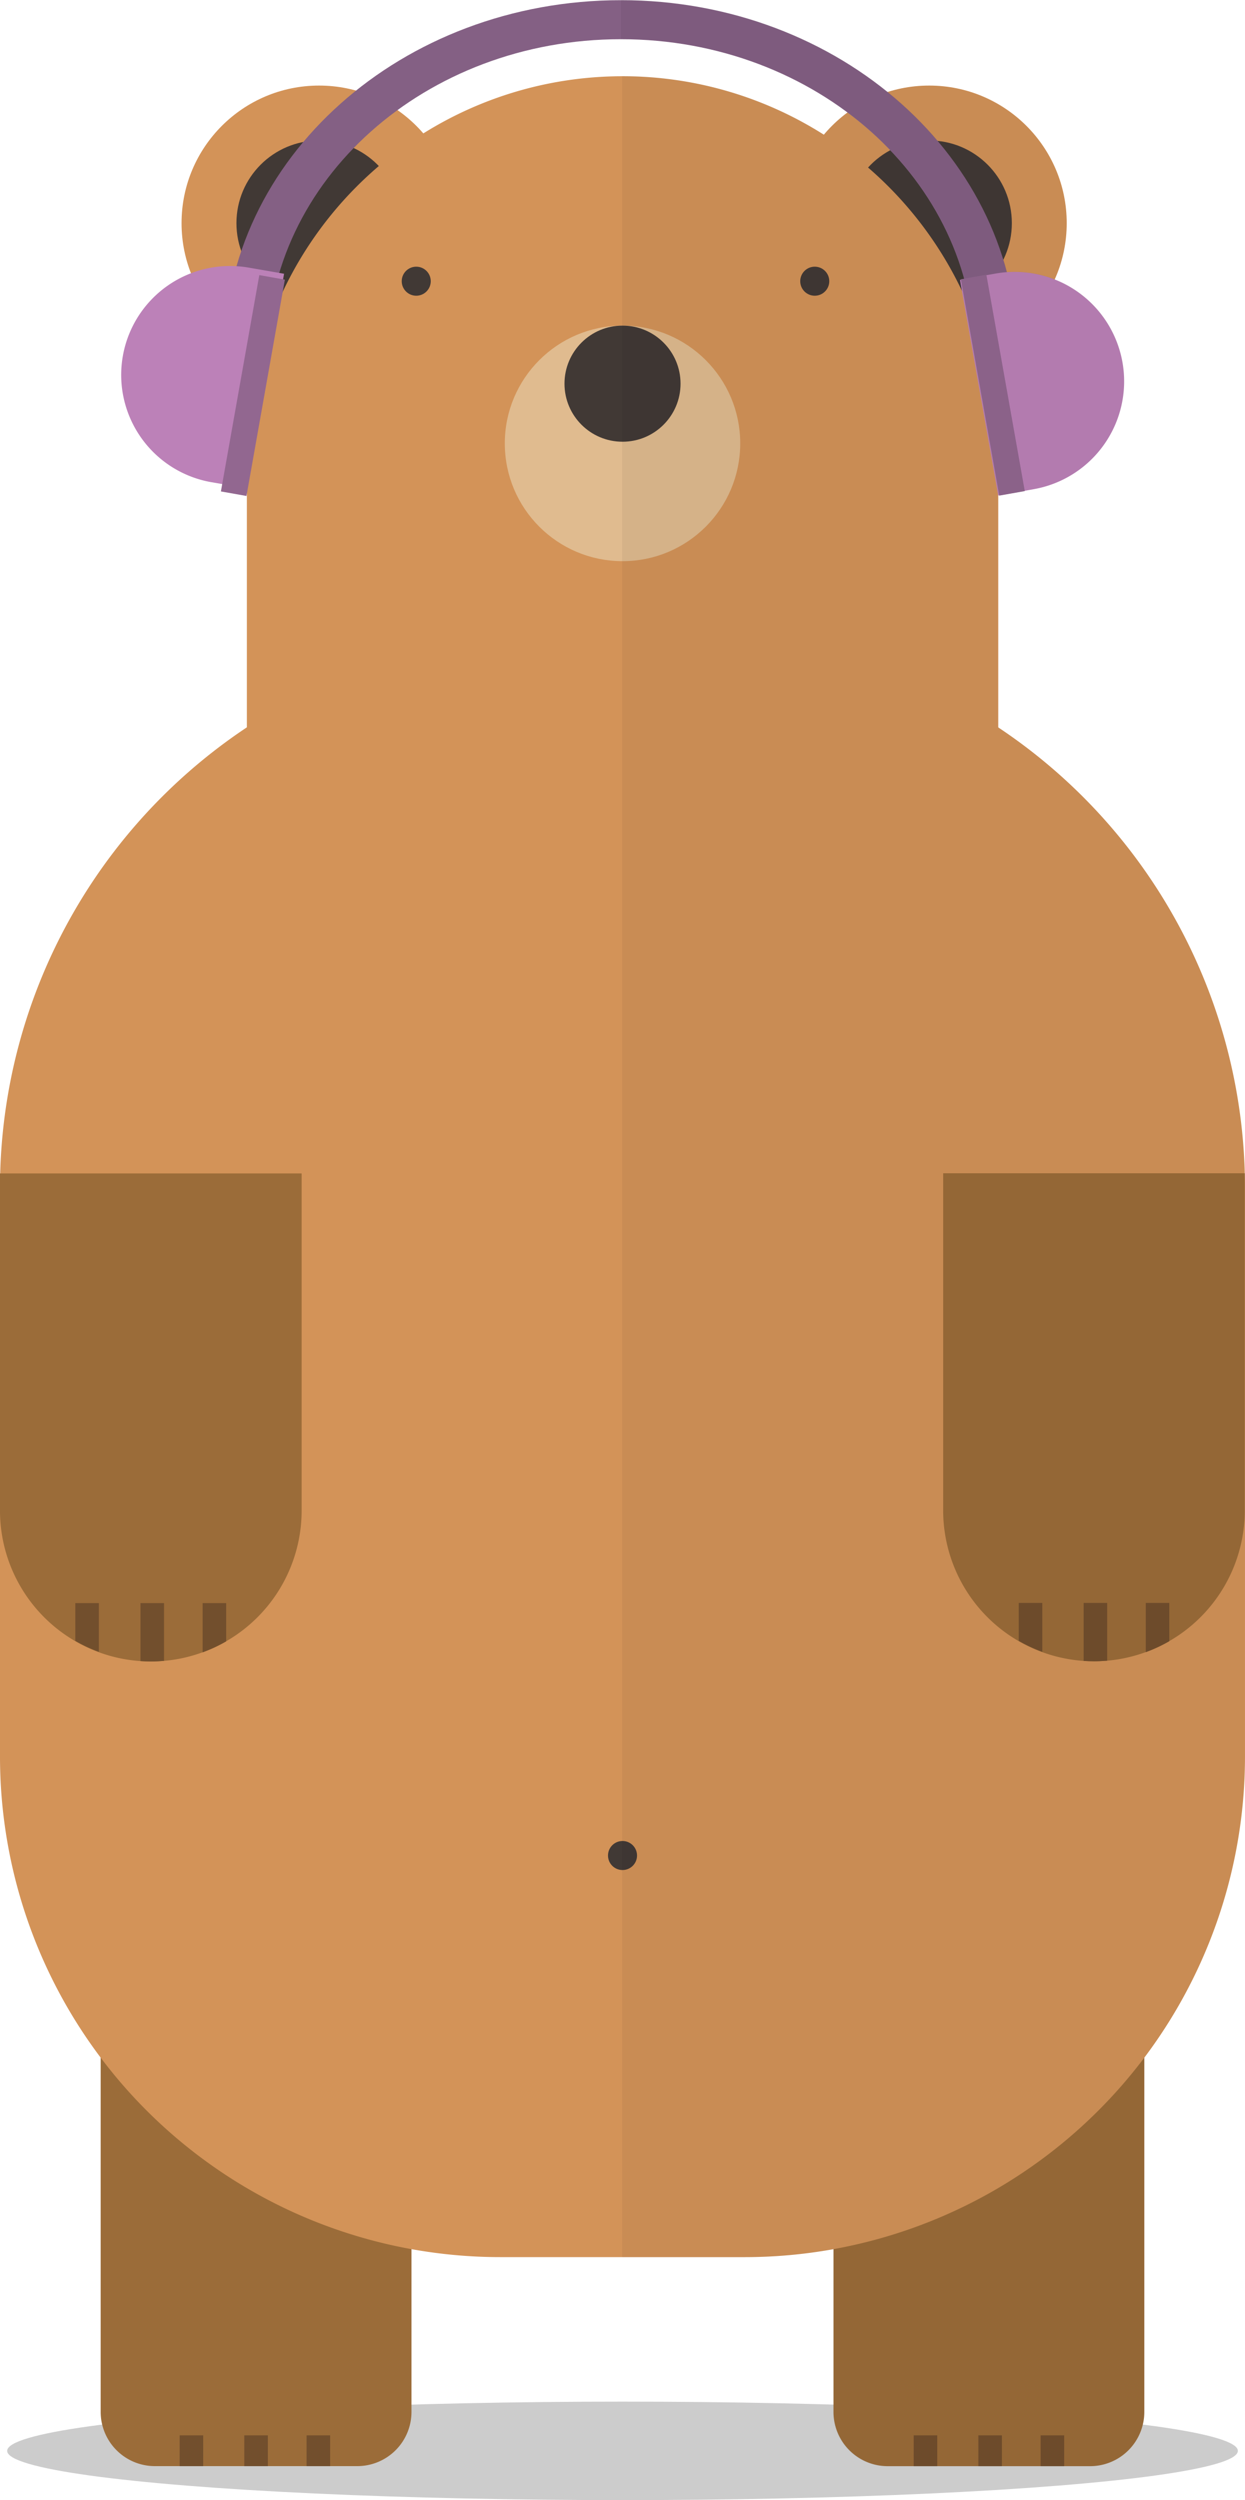 <svg id="Layer_1" data-name="Layer 1" xmlns="http://www.w3.org/2000/svg" viewBox="0 0 340.47 683.42"><defs><style>.cls-1{opacity:0.2;}.cls-2{fill:#d39358;}.cls-3{fill:#413935;}.cls-4{fill:#e0bb8f;}.cls-5{fill:#9b6c39;}.cls-6{fill:none;}.cls-7{fill:#724f2d;}.cls-12,.cls-8{opacity:0.05;}.cls-9{fill:#846084;}.cls-10{fill:#bc81b8;}.cls-11{fill:#926790;}</style></defs><title>bear</title><ellipse class="cls-1" cx="170.24" cy="669.96" rx="168.28" ry="13.46"/><circle class="cls-2" cx="87.26" cy="61" r="37.61"/><circle class="cls-3" cx="87.26" cy="61" r="22.6"/><circle class="cls-2" cx="254.11" cy="61" r="37.61"/><circle class="cls-3" cx="254.11" cy="61" r="22.6"/><path class="cls-2" d="M170.24,20.84h0A102.73,102.73,0,0,1,273,123.56v85.94a0,0,0,0,1,0,0H67.51a0,0,0,0,1,0,0V123.56A102.73,102.73,0,0,1,170.24,20.84Z"/><circle class="cls-4" cx="170.24" cy="121.21" r="32.19"/><circle class="cls-3" cx="170.24" cy="104.88" r="15.87"/><circle class="cls-3" cx="113.83" cy="76.87" r="3.97"/><path class="cls-5" d="M227.94,559.88h85a0,0,0,0,1,0,0v99.43a14.83,14.83,0,0,1-14.83,14.83H242.77a14.83,14.83,0,0,1-14.83-14.83V559.88A0,0,0,0,1,227.94,559.88Z"/><path class="cls-5" d="M27.53,559.88h85a0,0,0,0,1,0,0v99.43A14.83,14.83,0,0,1,97.7,674.13H42.36a14.83,14.83,0,0,1-14.83-14.83V559.88A0,0,0,0,1,27.53,559.88Z"/><circle class="cls-3" cx="222.81" cy="76.87" r="3.97"/><path class="cls-2" d="M151.22,173.54h38A151.22,151.22,0,0,1,340.47,324.76v155.4A136.85,136.85,0,0,1,203.62,617H136.85A136.85,136.85,0,0,1,0,480.16V324.76A151.22,151.22,0,0,1,151.22,173.54Z"/><circle class="cls-3" cx="170.24" cy="507.22" r="3.97"/><path class="cls-5" d="M0,320.77H82.49a0,0,0,0,1,0,0v92.16a41.24,41.24,0,0,1-41.24,41.24h0A41.24,41.24,0,0,1,0,412.93V320.77A0,0,0,0,1,0,320.77Z"/><path class="cls-6" d="M127.4,394.23v92.16a41.24,41.24,0,0,0,38.42,41.14V511.68h6.44v15.79a41.25,41.25,0,0,0,37.63-41.08V394.23Z" transform="translate(-127.4 -73.46)"/><path class="cls-7" d="M165.82,511.68v15.85c.94.06,1.88.11,2.83.11h0c1.21,0,2.42-.07,3.61-.17V511.68Z" transform="translate(-127.4 -73.46)"/><path class="cls-6" d="M127.4,394.23v92.16a41.25,41.25,0,0,0,41.25,41.25h0a41,41,0,0,0,14.16-2.5V511.68h6.44v10.44a41.22,41.22,0,0,0,20.64-35.73V394.23Z" transform="translate(-127.4 -73.46)"/><path class="cls-7" d="M182.81,511.68v13.46a40.7,40.7,0,0,0,6.44-3V511.68Z" transform="translate(-127.4 -73.46)"/><path class="cls-6" d="M127.4,394.13v92.16A41.22,41.22,0,0,0,148,522V511.68h6.44V525a41.08,41.08,0,0,0,14.17,2.5h0a41.24,41.24,0,0,0,41.24-41.24V394.13Z" transform="translate(-127.4 -73.46)"/><path class="cls-7" d="M148,511.68V522a41.12,41.12,0,0,0,6.44,3V511.68Z" transform="translate(-127.4 -73.46)"/><path class="cls-5" d="M257.92,320.72h82.49a0,0,0,0,1,0,0v92.16a41.24,41.24,0,0,1-41.24,41.24h0a41.24,41.24,0,0,1-41.24-41.24V320.72A0,0,0,0,1,257.92,320.72Z"/><path class="cls-6" d="M385.32,394.18v92.16a41.25,41.25,0,0,0,38.42,41.14V511.63h6.44v15.79a41.24,41.24,0,0,0,37.63-41.08V394.18Z" transform="translate(-127.4 -73.46)"/><path class="cls-7" d="M423.74,511.63v15.85c.94.06,1.88.1,2.83.1h0c1.22,0,2.42-.06,3.61-.16V511.63Z" transform="translate(-127.4 -73.46)"/><path class="cls-6" d="M385.32,394.18v92.16a41.24,41.24,0,0,0,41.25,41.24h0a41.31,41.31,0,0,0,14.17-2.49V511.63h6.43v10.43a41.2,41.2,0,0,0,20.64-35.72V394.18Z" transform="translate(-127.4 -73.46)"/><path class="cls-7" d="M440.74,511.63v13.46a41.06,41.06,0,0,0,6.43-3V511.63Z" transform="translate(-127.4 -73.46)"/><path class="cls-6" d="M385.32,394.07v92.16A41.24,41.24,0,0,0,406,522V511.63h6.44V525a41.08,41.08,0,0,0,14.17,2.5h0a41.24,41.24,0,0,0,41.24-41.25V394.07Z" transform="translate(-127.4 -73.46)"/><path class="cls-7" d="M406,511.63V522a41.55,41.55,0,0,0,6.44,3V511.63Z" transform="translate(-127.4 -73.46)"/><rect class="cls-7" x="49.13" y="665.72" width="6.44" height="8.42"/><rect class="cls-7" x="66.81" y="665.72" width="6.44" height="8.42"/><rect class="cls-7" x="83.84" y="665.72" width="6.44" height="8.42"/><rect class="cls-7" x="249.87" y="665.72" width="6.44" height="8.42"/><rect class="cls-7" x="267.55" y="665.72" width="6.44" height="8.42"/><rect class="cls-7" x="284.58" y="665.72" width="6.44" height="8.42"/><g class="cls-8"><path d="M297.55,94.3h0a102.32,102.32,0,0,1,55.07,16A37.6,37.6,0,1,1,396.39,169,102.68,102.68,0,0,1,400.27,197v75.25a151.06,151.06,0,0,1,67.51,126v155.4A136.24,136.24,0,0,1,440.25,636v96.82a14.81,14.81,0,0,1-14.82,14.82H370.08a14.81,14.81,0,0,1-14.82-14.82V688.31a137.32,137.32,0,0,1-24.32,2.16H297.55" transform="translate(-127.4 -73.46)"/><path d="M381.42,111.86a22.6,22.6,0,0,1,9.81,43A102.32,102.32,0,0,1,396.39,169a37.61,37.61,0,1,0-43.77-58.67,104.06,104.06,0,0,1,12.07,9A22.54,22.54,0,0,1,381.42,111.86Z" transform="translate(-127.4 -73.46)"/><path d="M404,134.46a22.6,22.6,0,0,0-39.33-15.19,103.09,103.09,0,0,1,26.54,35.55A22.6,22.6,0,0,0,404,134.46Z" transform="translate(-127.4 -73.46)"/><path d="M400.27,272.27V197a102.5,102.5,0,0,0-35.58-77.75,104.06,104.06,0,0,0-12.07-9,102.32,102.32,0,0,0-55.07-16h0v68.17a32.2,32.2,0,0,1,0,64.39V247h19A150.47,150.47,0,0,1,400.27,272.27ZM354.09,150.33a4,4,0,1,1-4-4A4,4,0,0,1,354.09,150.33Z" transform="translate(-127.4 -73.46)"/><path d="M329.74,194.67a32.19,32.19,0,0,0-32.19-32.2,15.87,15.87,0,0,1,0,31.73v32.66A32.19,32.19,0,0,0,329.74,194.67Z" transform="translate(-127.4 -73.46)"/><path d="M313.41,178.34a15.86,15.86,0,0,0-15.86-15.87V194.2A15.86,15.86,0,0,0,313.41,178.34Z" transform="translate(-127.4 -73.46)"/><path d="M355.26,688.31v44.46a14.81,14.81,0,0,0,14.82,14.82h7.1v-8.41h6.44v8.41h11.24v-8.41h6.44v8.41h10.59v-8.41h6.44v8.41h7.1a14.81,14.81,0,0,0,14.82-14.82V636A136.78,136.78,0,0,1,355.26,688.31Z" transform="translate(-127.4 -73.46)"/><path d="M346.16,150.33a4,4,0,1,0,4-4A4,4,0,0,0,346.16,150.33Z" transform="translate(-127.4 -73.46)"/><path d="M355.26,688.31A136.88,136.88,0,0,0,467.78,553.62V398.22A151.19,151.19,0,0,0,316.57,247h-19V576.71a4,4,0,0,1,0,7.93V690.47h33.39A137.32,137.32,0,0,0,355.26,688.31ZM467.72,394.18v92.16a41.24,41.24,0,0,1-22.16,36.57l-.09,0c-.48.25-1,.5-1.47.73l-.43.19c-.39.18-.79.37-1.19.54s-.93.37-1.4.54l-.33.14h0a41.12,41.12,0,0,1-10.56,2.33h0c-.59.05-1.17.09-1.77.12s-1.22,0-1.84,0h0c-.54,0-1.08,0-1.62,0s-.81,0-1.21-.06h0a41.25,41.25,0,0,1-38.42-41.14V394.18Z" transform="translate(-127.4 -73.46)"/><path d="M301.51,580.68a4,4,0,0,0-4-4v7.93A4,4,0,0,0,301.51,580.68Z" transform="translate(-127.4 -73.46)"/><path d="M430.09,527.42c-.59.05-1.17.09-1.77.12C428.92,527.51,429.5,527.47,430.09,527.42Z" transform="translate(-127.4 -73.46)"/><path d="M385.23,486.34a41.25,41.25,0,0,0,38.42,41.14V511.63h6.44v15.79a41.12,41.12,0,0,0,10.56-2.33V511.63h6.43v10.43c-.5.29-1,.57-1.52.85a41.24,41.24,0,0,0,22.16-36.57V394.18H385.23Zm20.64,25.29h6.44V525a41.55,41.55,0,0,1-6.44-3Z" transform="translate(-127.4 -73.46)"/><path d="M441,525l-.33.14Z" transform="translate(-127.4 -73.46)"/><path d="M424.86,527.54l-1.21-.06C424.05,527.5,424.45,527.53,424.86,527.54Z" transform="translate(-127.4 -73.46)"/><path d="M443.57,523.87c-.39.19-.79.37-1.19.54C442.78,524.24,443.18,524.05,443.57,523.87Z" transform="translate(-127.4 -73.46)"/><path d="M445.47,523c-.48.25-1,.5-1.47.73C444.5,523.45,445,523.2,445.47,523Z" transform="translate(-127.4 -73.46)"/><path d="M423.65,511.63v15.85h0l1.21.06c.54,0,1.08,0,1.62,0h0c.62,0,1.23,0,1.84,0s1.18-.07,1.77-.12h0V511.63Z" transform="translate(-127.4 -73.46)"/><path d="M447.08,511.63h-6.43v13.46h0L441,525c.47-.17.94-.35,1.4-.54s.8-.35,1.19-.54l.43-.19c.5-.23,1-.48,1.47-.73l.09,0c.51-.28,1-.56,1.52-.85Z" transform="translate(-127.4 -73.46)"/><path d="M412.31,511.63h-6.44V522a41.55,41.55,0,0,0,6.44,3Z" transform="translate(-127.4 -73.46)"/><rect x="249.78" y="665.72" width="6.44" height="8.42"/><rect x="267.46" y="665.72" width="6.44" height="8.42"/><rect x="284.49" y="665.72" width="6.44" height="8.42"/></g><path class="cls-9" d="M297.2,73.51c-59.91,0-108.48,43.29-108.48,96.69,0,.52,0,1,0,1.55h11.78c0-.46,0-.92,0-1.38,0-47.6,43.29-86.19,96.69-86.19s96.69,38.59,96.69,86.19c0,.46,0,.92,0,1.38h11.78c0-.52,0-1,0-1.55C405.68,116.8,357.11,73.51,297.2,73.51Z" transform="translate(-127.4 -73.46)"/><path class="cls-10" d="M190.48,146h9.88a0,0,0,0,1,0,0v59.86a0,0,0,0,1,0,0h-9.88A29.93,29.93,0,0,1,160.55,176v0A29.93,29.93,0,0,1,190.48,146Z" transform="matrix(0.98, 0.17, -0.17, 0.98, -93.85, -102.31)"/><path class="cls-10" d="M424.78,146h9.88a0,0,0,0,1,0,0v59.86a0,0,0,0,1,0,0h-9.88A29.93,29.93,0,0,1,394.85,176v0A29.93,29.93,0,0,1,424.78,146Z" transform="translate(726.48 203.2) rotate(169.93)"/><rect class="cls-11" x="193" y="148.83" width="7.1" height="60.06" transform="translate(-93.09 -105.08) rotate(10.07)"/><rect class="cls-11" x="395.36" y="148.74" width="7.1" height="60.06" transform="translate(695.53 211.56) rotate(169.93)"/><g class="cls-8"><path class="cls-12" d="M297.25,73.46h0c51.28,0,94.24,31.72,105.56,74.34a29.94,29.94,0,0,1,31.59,24.62h0a29.93,29.93,0,0,1-24.23,34.7l-2.48.44,0,.11-7,1.24v-.1l-.26,0L390,149.92l.26,0,0-.1.92-.16c-10.41-37.6-48.49-65.48-93.88-65.48h0" transform="translate(-127.4 -73.46)"/><path d="M391.13,149.61l6.07-1.08,0,.1,2.48-.44c1-.18,2.08-.31,3.11-.39-11.32-42.62-54.28-74.34-105.56-74.34h0V84.13h0C342.64,84.13,380.72,112,391.13,149.61Z" transform="translate(-127.4 -73.46)"/><path d="M397.22,148.63l10.47,58.93,2.48-.44a29.93,29.93,0,0,0,24.23-34.7h0a29.94,29.94,0,0,0-31.59-24.62c-1,.08-2.07.21-3.11.39Z" transform="translate(-127.4 -73.46)"/><rect x="395.2" y="149.43" width="0.26" height="59.86" transform="translate(-152.67 -1.6) rotate(-10.07)"/><polygon points="269.82 75.17 269.8 75.07 263.72 76.15 262.81 76.31 262.83 76.41 273.3 135.35 273.31 135.45 280.31 134.21 280.29 134.1 269.82 75.17"/></g></svg>